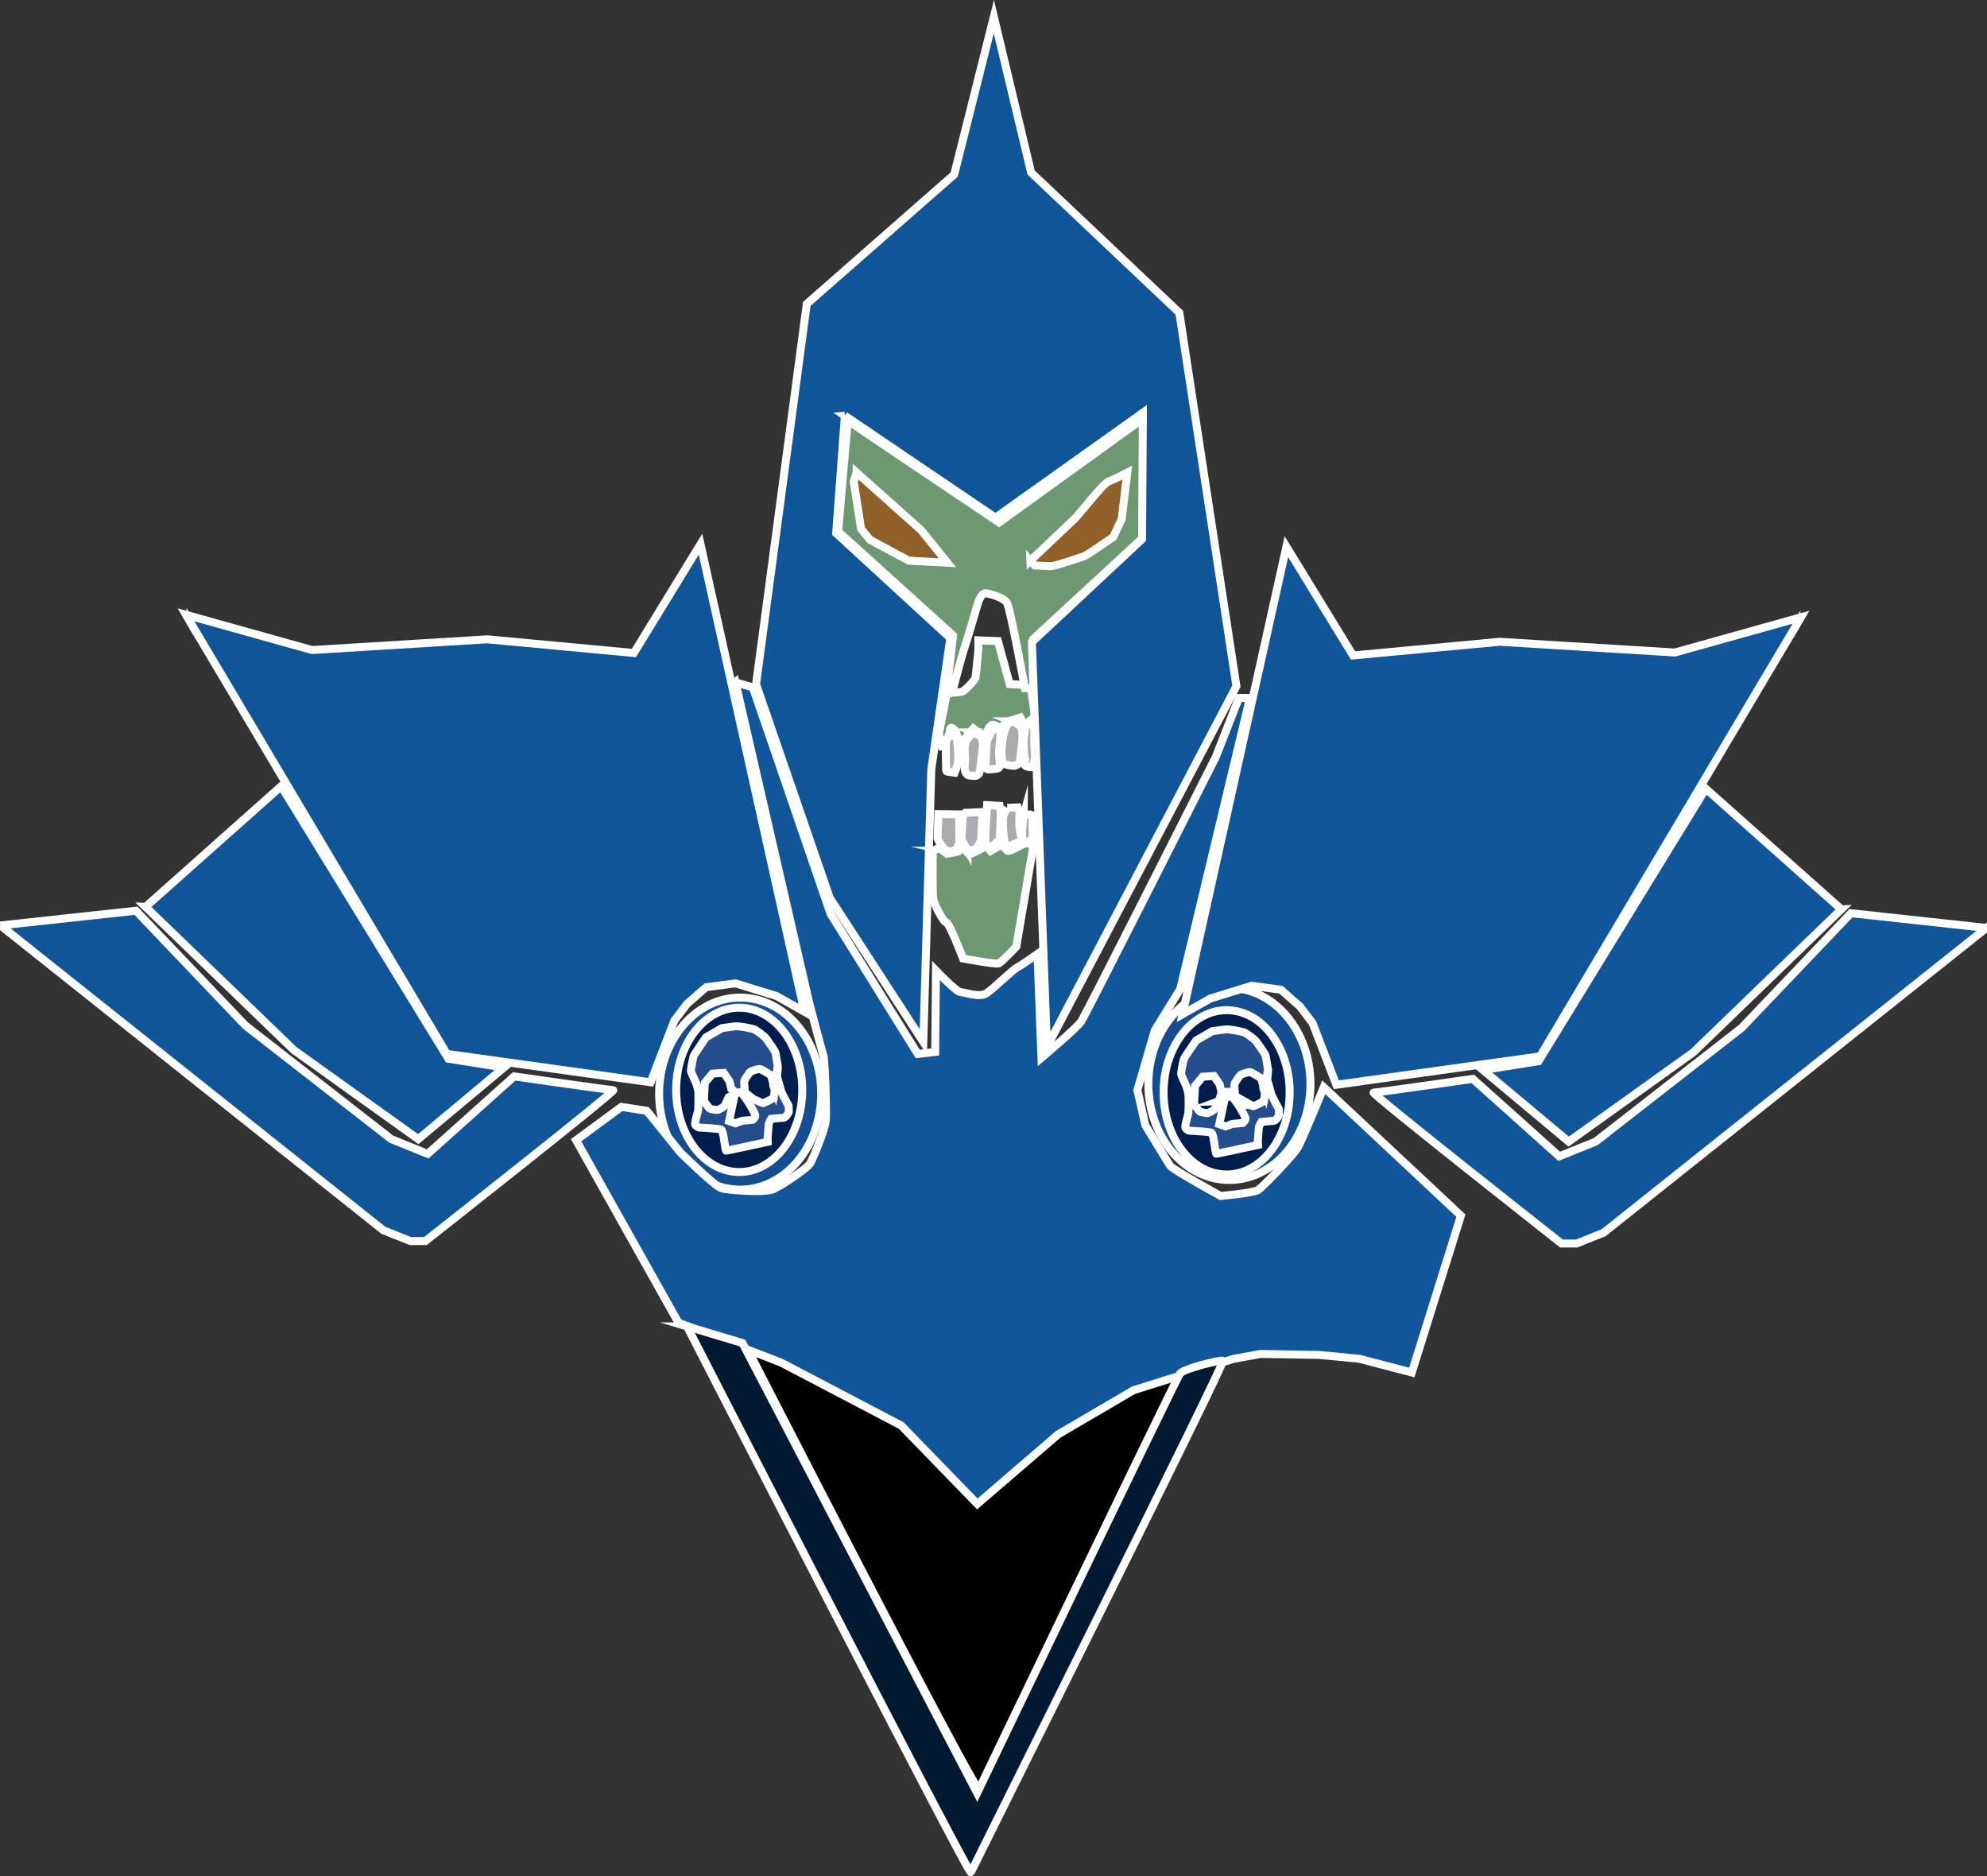 <?xml version="1.0" encoding="UTF-8"?>
<svg id="svg4444" xmlns="http://www.w3.org/2000/svg" viewBox="0 0 249.61 235.68">
  <rect x="0" y="0" width="249.61" height="235.68" fill="#333333" stroke="none"/>
  <defs>
    <style>
      .cls-1 {
        fill: #144e91;
      }

      .cls-1, .cls-2, .cls-3, .cls-4, .cls-5, .cls-6, .cls-7, .cls-8, .cls-9, .cls-10, .cls-11 {
        stroke: #fff;
        stroke-miterlimit: 10;
      }

      .cls-2 {
        fill: #b0abb2;
      }

      .cls-3 {
        fill: #234e8b;
      }

      .cls-4 {
        fill: #11569a;
      }

      .cls-5 {
        fill: #6e9872;
      }

      .cls-6 {
        fill: #acaaaf;
      }

      .cls-7 {
        fill: #916029;
      }

      .cls-9 {
        fill: #001d4c;
      }

      .cls-10 {
        fill: #0f5598;
      }

      .cls-11 {
        fill: #011a31;
      }
    </style>
  </defs>
  <g id="layer29">
    <ellipse id="path93559-4" class="cls-1" cx="154.44" cy="136.15" rx="10.18" ry="12.06"/>
    <path id="path81998" class="cls-5" d="m117.19,106.9l.77-.44.99.78,1.34-.26.7-.52.77.87s1.2-.52,1.48-.7c.28-.17.56-.44.56-.44l.63.7,1.06-.61.63-.09s.28.7.56.7,2.04-.96,2.04-.96l1.13.09-2.18,12.89s-1.83,1.92-2.18,2.09-4.51-.61-4.51-.61c0,0-1.69-4.44-2.11-4.53s-1.48-2.26-1.62-2.87-.07-6.09-.07-6.09h.01Z"/>
    <path id="path83986" class="cls-5" d="m118.39,93.75c-.35-.52-.42-1.74-.42-1.74l.99-4.96s1.62-.09,1.9-.17c.28-.09,1.62-1.39,1.69-1.83s.35-3.4.35-3.4v-1.22l2.46.09,1.48,5.4,1.48.09h1.13l.56,3.92-1.2,1.31-.63-1.13-1.62.52-.49.44s.42.52-.07.52-1.13-.87-1.55-.44c-.42.44-.77,1.39-.77,1.39l-1.41-1.04-1.69,2-.49-1.57s-.7-1.04-.77-.17-.92,2-.92,2h-.01Z"/>
    <path id="path83988" class="cls-5" d="m119.59,87.05s1.2-4.61,1.48-5.4c.28-.78,1.76-5.83,1.76-5.83,0,0,.42-1.39.99-1.31.56.09,2.25.52,2.68,1.22.42.7,2.25,10.71,2.25,10.71h.63s.49-.09.42-.78c-.07-.7,0-5.4,0-5.4l13.87-12.8-.07-14.89-18.1,13.06-19.01-12.8-1.2,13.93,14.44,13.06-.85,7.23h.71Z"/>
    <path id="path94813" class="cls-3" d="m91.91,136.77l-.25,1.05.55-.25,1.12-.18,1.37.77-1.37-1.57s-1.42.18-1.42.18Z"/>
    <ellipse id="path93559-4-5" class="cls-1" cx="92.98" cy="137.36" rx="10.18" ry="12.06"/>
  </g>
  <g id="layer28">
    <path id="path79318" class="cls-8" d="m93.78,169.19l55.37,2.22s-25.3,53.69-26.19,53.32c-.9-.37-29.18-55.53-29.18-55.53h0Z"/>
    <ellipse id="path92041-2" class="cls-9" cx="154.09" cy="137.2" rx="7.92" ry="10.32"/>
    <ellipse id="path92041" class="cls-9" cx="92.86" cy="136.89" rx="7.92" ry="10.32"/>
  </g>
  <g id="layer3">
    <path id="path74334" class="cls-10" d="m106.13,52.21l18.92,12.81,18.52-13.18-.1,15.88-13.84,12.93,1.89,50.85,23.8-45.31-7.17-46.91-18.62-17.61-4.68-19.57-4.98,19.82-18.52,16.25-6.37,47.77,9.26,26.84,11.75,18.1,1-34.23,2.39-16.5-14.34-13.18,1.1-14.78v.02Z"/>
    <path id="path74336" class="cls-10" d="m23.86,78.07l32.27,54.3,25.6,3.57,2.99-7.76,1.59-2.09,2.39-2.09,3.68-.49,5.18,1.6,3.49,1.97-13.05-58.73-8.37,13.67-18.42-1.72-22.01,1.35-15.84-4.43.5.86h0Z"/>
    <path id="path74340" class="cls-10" d="m18.29,113.9l17.03-15.15,21.01,34.23,6.97,1.11-10.76,8.99-15.64-11.2-18.62-17.98h0Z"/>
    <path id="path74342" class="cls-10" d="m.06,116.24l48.1,38.29,3.39,1.35h1.89s24.1-18.96,23.6-18.96-12.45-1.72-12.45-1.72l-10.86,9.73-4.58-1.85-18.33-14.28-13.74-14.41L.05,116.24h.01Z"/>
    <path id="path74336-1" class="cls-4" d="m225.74,78.38l-32.27,54.3-25.6,3.57-2.99-7.76-1.59-2.09-2.39-2.09-3.68-.49-5.18,1.6-3.49,1.97,13.05-58.73,8.37,13.67,18.42-1.72,22.01,1.35,15.84-4.43-.5.86h0Z"/>
    <path id="path74340-1" class="cls-4" d="m231.31,114.21l-17.03-15.15-21.01,34.23-6.97,1.11,10.76,8.99,15.64-11.2,18.62-17.98h0Z"/>
    <path id="path74342-8" class="cls-4" d="m249.54,116.55l-48.1,38.29-3.39,1.35h-1.89s-24.1-18.96-23.6-18.96,12.45-1.72,12.45-1.72l10.86,9.73,4.58-1.85,18.33-14.28,13.74-14.41,17.03,1.85h-.01Z"/>
    <path id="path75741" class="cls-4" d="m92.38,85.71l2.19.62,9.76,28.44,10.96,17.61,2.19-.25.1-10.22s2.59,2.71,3.09,2.71,2.39.74,3.29.12c.9-.62,3.29-2.96,3.78-3.2s2.59-1.72,2.59-1.72l.5,13.05s4.38-3.69,4.98-4.56c.6-.86,16.93-33.25,16.93-33.25l2.89-7.39h1.39l-8.76,36.57-3.19,5.17-2.19,7.51,1,4.43s2.79,4.56,3.09,5.05,6.37,3.82,6.37,3.82c0,0,4.08-.37,4.68-.74.6-.37,4.38-4.31,4.98-5.29.6-.99,3.29-7.63,3.29-7.63l17.23,16.13-6.17,19.7-6.57-1.72-5.08-.49-7.37-.12-3.39.62-12.55,3.94-9.46,5.54-10.16,8.74-9.56-9.85-15.04-7.88-12.95-5.05-12.85-22.9,5.68-4.19,3.19.49,4.28,5.29s4.28,4.19,5.08,4.43c.8.25,5.48.62,6.57.12,1.1-.49,4.18-2.59,4.58-3.2.4-.62,1.89-4.31,1.99-5.42s-.1-7.51-.3-8.13c-.2-.62-1.79-6.65-1.79-6.65l-9.26-40.26h0Z"/>
    <path id="path94811" class="cls-3" d="m92.31,137.45l-.72,3.36.8.28.82-.31,1.32-.12s.4-.28.35-.58c-.05-.31-.87-1.66-1.07-1.94s-.57-.77-.57-.77l.25-.22s1.17.92,1.27.95.97.46,1.1.46,1.34-.65,1.34-.65l.35-2.89s.52,1.75.57,2,.95,1.88.95,1.88l.02.77s-.32.74-.75.74-1.47.12-1.47.12c0,0-.3.46-.32.8s-.12,1.63-.12,1.63l.02.46s-5.1,1.11-5.23,1.11-.32-2.52-.62-2.65-2.56-.25-2.74-.25-.55-.25-.55-.49.3-1.32.37-1.6.07-1.91.05-2.25-.15-.89-.27-1.2c-.12-.31-.67-1.45-.67-1.6s.27-1.75.4-1.97,1.49-2.22,1.49-2.22l2.02-1.17s1.07-.15,1.64-.22c.57-.06,2.12.28,2.37.37.25.09,1.32.83,1.59,1.23.27.4,1.1,1.54,1.12,1.72.02.18.3,1.75.3,1.75,0,0-.05.8-.1,1.08-.05.28-.3,1.88-.3,1.88,0,0-.22-.58-.2-.8.02-.22-.3-1.11-.3-1.11,0,0-1.24-.77-1.37-.77s-1.12.22-1.29.46c-.17.25-.65.89-.67,1.11s.07,1.23.07,1.23l-1.05.22-.65-.52-.22-.95-.72-1.05-1.42.09-.95,1.14s-.12,2-.12,2.19.6.95.72,1.05c.12.09.97.25,1.12.15.15-.09.65-.28.8-.58.15-.31.47-.99.47-.99l.77-.37h0Z"/>
    <path id="path75743" class="cls-11" d="m86.31,166.6s35.45,69.08,35.65,68.58c.2-.49,32.07-64.15,31.67-64.27s-4.88.99-5.38,1.6c-.5.62-25.5,52.7-25.5,52.7l-29.48-56.52-6.97-2.09h0Z"/>
  </g>
  <path id="path94811-4" class="cls-3" d="m153.89,137.84l-.72,3.36.8.28.82-.31,1.32-.12s.4-.28.35-.58c-.05-.31-.87-1.66-1.07-1.94-.2-.28-.57-.77-.57-.77l.25-.22s1.17.92,1.27.95.97.46,1.1.46,1.34-.65,1.34-.65l.35-2.89s.52,1.75.57,2,.95,1.88.95,1.88l.02.77s-.32.74-.75.74-1.47.12-1.47.12c0,0-.3.46-.32.8s-.12,1.63-.12,1.63l.02.46s-5.1,1.11-5.23,1.11-.32-2.52-.62-2.65c-.3-.12-2.56-.25-2.74-.25s-.55-.25-.55-.49.3-1.32.37-1.6c.07-.28.07-1.91.05-2.25s-.15-.89-.27-1.2c-.12-.31-.67-1.45-.67-1.6s.27-1.75.4-1.97c.12-.22,1.49-2.22,1.49-2.22l2.02-1.17s1.07-.15,1.64-.22c.57-.06,2.12.28,2.37.37.25.09,1.32.83,1.59,1.23.27.4,1.1,1.54,1.12,1.72.02.18.3,1.75.3,1.75,0,0-.05.8-.1,1.08s-.3,1.88-.3,1.88c0,0-.22-.58-.2-.8s-.3-1.11-.3-1.11c0,0-1.24-.77-1.37-.77s-1.12.22-1.29.46c-.17.25-.65.89-.67,1.11s.07,1.23.07,1.23l-1.05.22-.65-.52-.22-.95-.72-1.05-1.42.09-.95,1.14s-.12,2-.12,2.19.6.95.72,1.05c.12.09.97.25,1.12.15.15-.09.65-.28.8-.58.15-.31.47-.99.47-.99l.77-.37h0Z"/>
  <g id="layer30">
    <path id="path85632" class="cls-7" d="m107.61,59.36l8.1,7.23,3.31,4.09-4.86-.26-4.86-2.61-1.13-1.39-.92-5.92.35-1.13h.01Z"/>
    <path id="path85634" class="cls-7" d="m129.44,70.42s5.35-5.05,5.7-5.4c.35-.35,3.52-4.35,4.08-4.53s2.39-1.13,2.39-1.13l-.7,5.83-1.06,2.26s-3.38,2.35-3.73,2.44-3.52,1.22-4.08,1.22-2.04-.09-2.04-.09l-.56-.61h0Z"/>
    <path id="path85636" class="cls-6" d="m118.9,106.85c-.4-.22-1.12-1.35-1.12-1.6s.1-2.99.1-2.99l2.59.03.07,3.6-.37.71s-.22.28-.55.31c-.32.03-.72-.06-.72-.06h0Z"/>
    <path id="path85638" class="cls-2" d="m121.54,106.79l1-.06s.45-.65.57-.92c.12-.28.17-.4.17-.92s.17-2.89.17-2.89l-2.19.09s-.32.31-.32.43-.17,2.89-.17,2.89l.77,1.39h0Z"/>
    <path id="path89351" class="cls-6" d="m123.8,105.62c-.1-.22.2-4.49.2-4.49l1.57.09.15.92-.12,3.23s-.1.22-.37.43c-.27.22-.5.46-.6.49s-.32.31-.55.03c-.22-.28-.25-.4-.25-.4l-.02-.31h0Z"/>
    <path id="path89353" class="cls-6" d="m126.54,101.47s-.55.89-.55,1.2v.95c0,.58.12,1.72.17,1.88.05.15.05.71.3.8.25.09,1.47-.52,1.47-.52,0,0,.47-.22.42-.52s-.17-.31-.27-1.39c-.1-1.08.02-1.69.02-1.69l-.25-.77-1.32.06h0Z"/>
    <path id="path89355" class="cls-6" d="m128.58,102.45s.95-.34,1.07,0,.05,1.08.05,1.35.1,1.17.02,1.39c-.07.22-.47.62-.47.62,0,0-.47,0-.6-.18-.12-.18-.22.09-.25-.52-.02-.62.07-2.12.15-2.4.07-.28.07-.43.07-.43l-.05.18h0Z"/>
    <path id="path89357" class="cls-6" d="m119.37,92.32c-.1.15-.52.43-.55,1.05-.02.62.03,3.17.03,3.17,0,0-.03.34.12.37.15.03.95.15.95.15,0,0,.4-1.02.4-1.2s.07-.68.07-1.11-.17-1.82-.17-1.82l-.1-.4-.75-.22h0Z"/>
    <path id="path89359" class="cls-6" d="m122.24,91.99s-.85.83-.95,1.32-.12.95-.07,1.39c.05.43-.03,1.32-.03,1.82s.32.89.57.89.85.15,1.05-.06c.2-.22.2-.09.3-.65.1-.55.1-.89.22-1.82.12-.92.17-1.32.12-1.63-.05-.31-.12-.62-.25-.74-.12-.12-.97-.52-.97-.52h0Z"/>
    <path id="path89361" class="cls-6" d="m124.97,91.4c-.25.06-1,1.66-1,1.66l-.17,2.83s-.02.71.27.74c.3.03,1-.06,1-.06,0,0,.55,0,.55-.43s-.17-1.17-.1-1.91c.07-.74.12-1.26.15-1.66.02-.4.02-.92-.2-.99-.22-.06-.5-.18-.5-.18Z"/>
    <path id="path89363" class="cls-6" d="m127.16,90.6c-.17.12-.55.12-.77.74s-.35.77-.42,1.39-.12.83-.15,1.51c-.02.68.05,1.48.17,1.63s1.2.37,1.44.31c.25-.06.67-.22.7-.62.02-.4.35-2.59.32-2.96-.02-.37-.05-1.2-.22-1.35s-.3-.22-.45-.34c-.15-.12-.62-.31-.62-.31h0Z"/>
    <path id="path89365" class="cls-6" d="m128.81,91.09s.02.12-.15,1.26-.02,2.59.1,2.92c.12.34-.22.8.1.95.32.15.95.22.95.03s.25-1.05.22-1.45c-.02-.4-.12-1.17-.1-1.82.02-.65.02-1.63-.05-1.79-.07-.15.22-.4-.15-.28s-.92.15-.92.15h0v.03Z"/>
  </g>
  <path id="path94879" class="cls-3" d="m153.1,138.31c.11-.22.36-1.14.36-1.14,0,0,1.57-.11,1.57.02s.17.51.17.51l1.79,1s-1.22.25-1.26.18c-.04-.06-.85-1.08-.85-1.08l-.62-.08-.5.34-.67.25h0Z"/>
</svg>